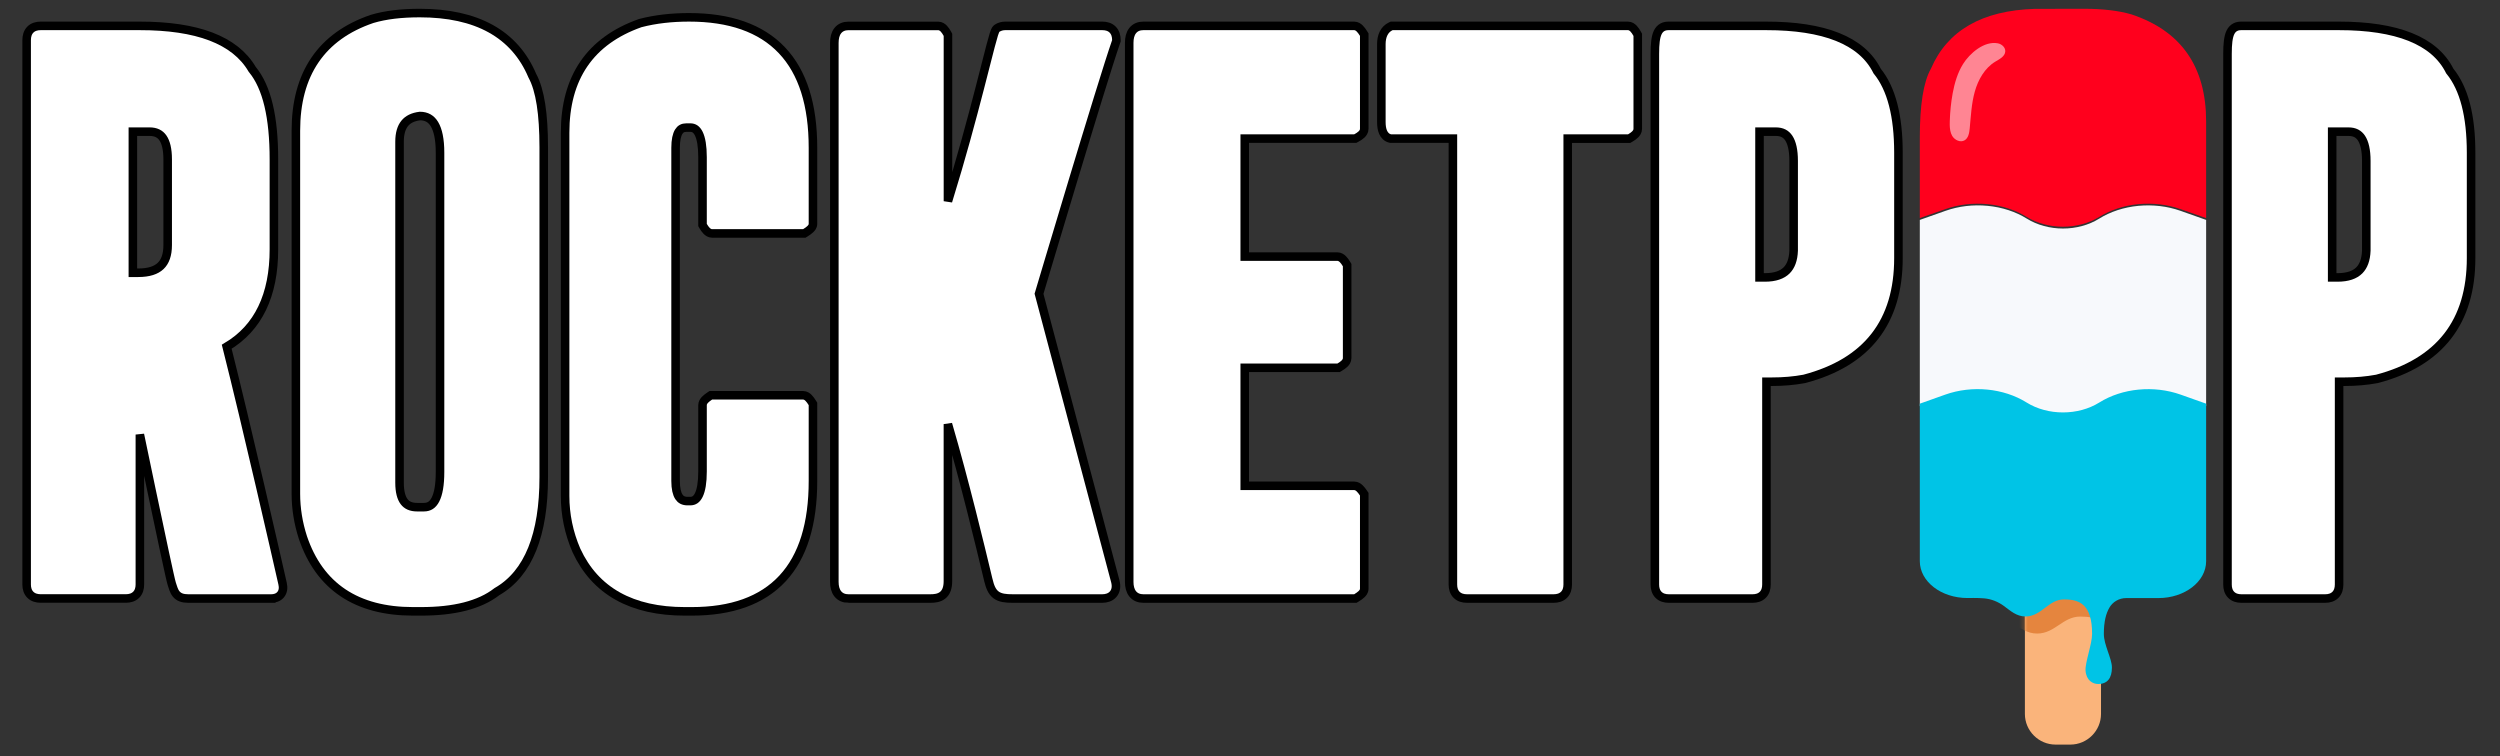 <svg width="585" height="177" viewBox="0 0 585 177" fill="none" xmlns="http://www.w3.org/2000/svg">
<rect x="0" y="0" width="585" height="177" fill="#333333" stroke="none"/>
<path d="M65.967 135.883C64.792 130.712 57.888 100.323 53.051 81.136C60.468 76.742 64.095 69.04 64.095 58.329V37.295C64.095 27.483 62.488 20.408 59.019 16.229C54.959 9.295 46.028 6.056 32.716 6.056H9.508C8.597 6.056 7.73 6.294 7.098 6.937C6.47 7.577 6.235 8.454 6.235 9.386V136.783C6.235 137.693 6.476 138.553 7.106 139.181C7.736 139.807 8.597 140.046 9.508 140.046H29.458C30.368 140.046 31.23 139.807 31.86 139.181C32.49 138.553 32.731 137.693 32.731 136.783V101.685C33.493 105.346 34.444 109.906 35.41 114.509C36.505 119.729 37.619 125.004 38.496 129.086C38.934 131.126 39.314 132.87 39.602 134.16C39.882 135.413 40.093 136.313 40.186 136.594C40.232 136.731 40.278 136.876 40.325 137.022C40.412 137.293 40.499 137.567 40.585 137.799C40.724 138.177 40.904 138.585 41.188 138.945C41.83 139.759 42.772 140.056 44.032 140.056H44.046H44.059H44.073H44.087H44.102H44.116H44.132H44.147H44.163H44.179H44.196H44.212H44.23H44.247H44.265H44.283H44.301H44.32H44.339H44.359H44.379H44.398H44.419H44.44H44.461H44.482H44.503H44.525H44.547H44.57H44.593H44.616H44.639H44.663H44.687H44.711H44.736H44.76H44.786H44.811H44.837H44.863H44.889H44.916H44.942H44.969H44.997H45.025H45.053H45.081H45.109H45.138H45.167H45.196H45.226H45.256H45.286H45.316H45.347H45.378H45.409H45.44H45.472H45.504H45.536H45.568H45.601H45.634H45.667H45.7H45.734H45.768H45.802H45.836H45.871H45.906H45.941H45.976H46.011H46.047H46.083H46.119H46.156H46.192H46.229H46.266H46.304H46.341H46.379H46.417H46.455H46.493H46.532H46.571H46.61H46.649H46.688H46.728H46.768H46.808H46.848H46.889H46.929H46.97H47.011H47.052H47.094H47.135H47.177H47.219H47.261H47.303H47.346H47.389H47.432H47.475H47.518H47.561H47.605H47.649H47.693H47.737H47.781H47.825H47.87H47.915H47.959H48.005H48.05H48.095H48.141H48.187H48.232H48.278H48.325H48.371H48.417H48.464H48.511H48.557H48.605H48.652H48.699H48.746H48.794H48.842H48.89H48.938H48.986H49.034H49.082H49.131H49.179H49.228H49.277H49.326H49.375H49.424H49.474H49.523H49.573H49.622H49.672H49.722H49.772H49.822H49.872H49.923H49.973H50.024H50.074H50.125H50.176H50.227H50.278H50.329H50.38H50.431H50.483H50.534H50.586H50.637H50.689H50.74H50.792H50.844H50.896H50.948H51.001H51.053H51.105H51.157H51.21H51.262H51.315H51.367H51.42H51.473H51.526H51.578H51.631H51.684H51.737H51.79H51.843H51.897H51.95H52.003H52.056H52.11H52.163H52.217H52.27H52.324H52.377H52.431H52.484H52.538H52.592H52.645H52.699H52.753H52.806H52.86H52.914H52.968H53.022H53.075H53.129H53.183H53.237H53.291H53.345H53.399H53.453H53.507H53.561H53.615H53.669H53.722H53.776H53.83H53.884H53.938H53.992H54.046H54.1H54.154H54.208H54.261H54.315H54.369H54.423H54.477H54.53H54.584H54.638H54.692H54.745H54.799H54.852H54.906H54.959H55.013H55.066H55.12H55.173H55.227H55.28H55.333H55.386H55.439H55.492H55.546H55.599H55.651H55.704H55.757H55.81H55.863H55.915H55.968H56.021H56.073H56.126H56.178H56.23H56.282H56.334H56.386H56.438H56.49H56.542H56.594H56.646H56.697H56.749H56.8H56.852H56.903H56.954H57.005H57.056H57.107H57.158H57.208H57.259H57.309H57.36H57.41H57.46H57.51H57.56H57.61H57.66H57.71H57.759H57.809H57.858H57.907H57.956H58.005H58.054H58.103H58.151H58.2H58.248H58.296H58.344H58.392H58.44H58.488H58.536H58.583H58.63H58.677H58.724H58.771H58.818H58.865H58.911H58.957H59.004H59.049H59.095H59.141H59.187H59.232H59.277H59.322H59.367H59.412H59.456H59.501H59.545H59.589H59.633H59.676H59.72H59.764H59.807H59.85H59.892H59.935H59.978H60.02H60.062H60.104H60.146H60.187H60.229H60.27H60.311H60.352H60.392H60.433H60.473H60.513H60.553H60.592H60.632H60.671H60.71H60.749H60.787H60.825H60.864H60.901H60.939H60.977H61.014H61.051H61.088H61.124H61.161H61.197H61.233H61.269H61.304H61.339H61.374H61.409H61.444H61.478H61.512H61.546H61.579H61.613H61.646H61.679H61.711H61.744H61.776H61.808H61.839H61.871H61.902H61.932H61.963H61.993H62.023H62.053H62.083H62.112H62.141H62.17H62.198H62.226H62.254H62.282H62.309H62.336H62.363H62.389H62.416H62.442H62.467H62.493H62.518H62.543H62.567H62.591H62.615H62.639H62.662H62.685H62.708H62.73H62.753H62.774H62.796H62.817H62.838H62.859H62.879H62.899H62.919H62.938H62.957H62.976H62.994H63.012H63.03H63.047H63.065H63.081H63.098H63.114H63.13H63.145H63.16H63.175H63.189H63.203H63.217H63.231H63.244H63.257H63.269H63.281H63.293H63.304H63.315H63.326H63.336H63.346H63.356H63.365H63.374H63.382H63.39H63.398H63.406H63.413H63.419H63.426H63.431H63.437H63.442H63.447H63.452H63.456H63.459H63.463H63.465H63.468H63.47H63.472H63.473H63.474H63.475C63.475 140.056 63.475 140.056 63.475 139.056V140.056C64.253 140.056 65.094 139.827 65.663 139.155C66.246 138.466 66.347 137.545 66.128 136.589C66.105 136.489 66.05 136.249 65.967 135.883ZM31.092 63.826V30.808H34.989C36.462 30.808 37.443 31.312 38.102 32.248C38.806 33.249 39.238 34.877 39.238 37.295V57.339C39.238 59.683 38.627 61.247 37.58 62.239C36.523 63.24 34.846 63.826 32.355 63.826H31.092Z" fill="white" stroke="black" stroke-width="2"/>
<path d="M187.924 54.624H188.208L188.45 54.474C188.926 54.181 189.321 53.896 189.609 53.62C189.753 53.482 189.896 53.321 190.009 53.139C190.118 52.96 190.235 52.701 190.235 52.385V34.585C190.235 24.612 187.87 16.938 182.962 11.759C178.045 6.569 170.739 4.056 161.235 4.056C157.226 4.056 153.403 4.472 149.854 5.396L149.812 5.406L149.771 5.421C143.979 7.478 139.571 10.644 136.619 14.965C133.671 19.282 132.235 24.667 132.235 31.062V116.049C132.235 120.39 133.094 124.663 134.879 128.791L134.884 128.802L134.89 128.814C137.079 133.543 140.312 137.124 144.588 139.512C148.853 141.894 154.096 143.056 160.267 143.056H161.861C171.16 143.056 178.313 140.538 183.125 135.344C187.924 130.165 190.235 122.494 190.235 112.526V94.805V94.52L190.084 94.277C189.791 93.805 189.501 93.402 189.205 93.106C188.931 92.832 188.498 92.497 187.924 92.497H166.633H166.33L166.077 92.666C165.643 92.957 165.262 93.246 164.98 93.538C164.722 93.806 164.391 94.236 164.391 94.805V110.321C164.391 112.925 164.065 114.724 163.518 115.838C163.251 116.381 162.95 116.725 162.642 116.935C162.341 117.14 161.979 117.255 161.518 117.255H160.893C159.906 117.255 159.288 116.907 158.865 116.264C158.392 115.547 158.088 114.348 158.088 112.526V34.585C158.088 32.758 158.376 31.546 158.822 30.821C159.219 30.174 159.77 29.857 160.619 29.857H161.518C161.979 29.857 162.341 29.971 162.642 30.176C162.95 30.386 163.251 30.73 163.518 31.273C164.065 32.387 164.391 34.187 164.391 36.79V52.385V52.653L164.525 52.885C164.787 53.337 165.063 53.731 165.359 54.025C165.634 54.297 166.067 54.624 166.633 54.624H187.924Z" fill="white" stroke="black" stroke-width="2"/>
<path d="M261.179 9.717L261.235 9.556V9.386C261.235 8.453 260.999 7.576 260.368 6.936C259.735 6.294 258.866 6.056 257.953 6.056H235.207C234.544 6.056 233.97 6.239 233.503 6.495C233.382 6.549 233.294 6.616 233.243 6.659C233.136 6.75 233.065 6.846 233.026 6.903C232.946 7.021 232.886 7.148 232.843 7.247C232.753 7.455 232.657 7.731 232.558 8.046C232.356 8.687 232.101 9.615 231.794 10.779C231.463 12.035 231.065 13.595 230.603 15.409C230.207 16.96 229.765 18.695 229.276 20.585C227.451 27.649 224.965 36.938 221.822 47.082V8.405V8.152L221.702 7.929C221.431 7.429 221.147 7.005 220.842 6.691C220.555 6.397 220.115 6.065 219.54 6.065H198.516C197.528 6.065 196.635 6.406 196.023 7.196C195.447 7.94 195.235 8.941 195.235 10.037V136.162C195.235 137.227 195.45 138.209 196.029 138.942C196.64 139.717 197.529 140.056 198.516 140.056V139.056C198.516 140.056 198.516 140.056 198.517 140.056H198.517H198.518H198.52H198.521H198.523H198.526H198.529H198.532H198.536H198.54H198.545H198.549H198.555H198.56H198.566H198.573H198.579H198.586H198.594H198.602H198.61H198.619H198.627H198.637H198.646H198.656H198.667H198.678H198.689H198.7H198.712H198.724H198.737H198.749H198.763H198.776H198.79H198.804H198.819H198.834H198.849H198.864H198.88H198.897H198.913H198.93H198.947H198.965H198.983H199.001H199.019H199.038H199.057H199.077H199.097H199.117H199.137H199.158H199.179H199.2H199.222H199.244H199.266H199.289H199.312H199.335H199.358H199.382H199.406H199.431H199.455H199.48H199.506H199.531H199.557H199.583H199.609H199.636H199.663H199.69H199.718H199.746H199.774H199.802H199.831H199.86H199.889H199.918H199.948H199.978H200.008H200.038H200.069H200.1H200.131H200.163H200.195H200.227H200.259H200.292H200.324H200.357H200.391H200.424H200.458H200.492H200.526H200.561H200.595H200.63H200.665H200.701H200.737H200.772H200.808H200.845H200.881H200.918H200.955H200.992H201.03H201.067H201.105H201.143H201.182H201.22H201.259H201.298H201.337H201.376H201.416H201.456H201.496H201.536H201.576H201.617H201.658H201.699H201.74H201.781H201.823H201.864H201.906H201.948H201.991H202.033H202.076H202.118H202.161H202.205H202.248H202.291H202.335H202.379H202.423H202.467H202.512H202.556H202.601H202.646H202.691H202.736H202.781H202.827H202.872H202.918H202.964H203.01H203.056H203.103H203.149H203.196H203.243H203.29H203.337H203.384H203.432H203.479H203.527H203.575H203.623H203.671H203.719H203.767H203.816H203.864H203.913H203.962H204.01H204.06H204.109H204.158H204.207H204.257H204.306H204.356H204.406H204.456H204.506H204.556H204.606H204.657H204.707H204.758H204.808H204.859H204.91H204.961H205.012H205.063H205.114H205.165H205.217H205.268H205.319H205.371H205.423H205.474H205.526H205.578H205.63H205.682H205.734H205.786H205.839H205.891H205.943H205.996H206.048H206.101H206.153H206.206H206.259H206.312H206.364H206.417H206.47H206.523H206.576H206.629H206.682H206.736H206.789H206.842H206.895H206.948H207.002H207.055H207.109H207.162H207.215H207.269H207.322H207.376H207.429H207.483H207.537H207.59H207.644H207.697H207.751H207.805H207.858H207.912H207.966H208.02H208.073H208.127H208.181H208.234H208.288H208.342H208.395H208.449H208.503H208.557H208.61H208.664H208.718H208.771H208.825H208.878H208.932H208.985H209.039H209.093H209.146H209.199H209.253H209.306H209.36H209.413H209.466H209.52H209.573H209.626H209.679H209.732H209.785H209.838H209.891H209.944H209.997H210.05H210.103H210.156H210.208H210.261H210.313H210.366H210.418H210.471H210.523H210.575H210.628H210.68H210.732H210.784H210.836H210.887H210.939H210.991H211.043H211.094H211.146H211.197H211.248H211.299H211.351H211.402H211.452H211.503H211.554H211.605H211.655H211.706H211.756H211.806H211.857H211.907H211.957H212.006H212.056H212.106H212.155H212.205H212.254H212.303H212.352H212.401H212.45H212.499H212.548H212.596H212.644H212.693H212.741H212.789H212.836H212.884H212.932H212.979H213.026H213.074H213.121H213.167H213.214H213.261H213.307H213.354H213.4H213.446H213.492H213.537H213.583H213.628H213.673H213.718H213.763H213.808H213.853H213.897H213.941H213.985H214.029H214.073H214.117H214.16H214.203H214.246H214.289H214.332H214.374H214.417H214.459H214.501H214.543H214.584H214.626H214.667H214.708H214.749H214.789H214.83H214.87H214.91H214.95H214.99H215.029H215.068H215.107H215.146H215.185H215.223H215.261H215.299H215.337H215.374H215.412H215.449H215.486H215.522H215.559H215.595H215.631H215.666H215.702H215.737H215.772H215.807H215.842H215.876H215.91H215.944H215.977H216.011H216.044H216.077H216.109H216.142H216.174H216.206H216.237H216.268H216.3H216.33H216.361H216.391H216.421H216.451H216.481H216.51H216.539H216.568H216.596H216.624H216.652H216.68H216.707H216.734H216.761H216.787H216.813H216.839H216.865H216.89H216.915H216.94H216.965H216.989H217.013H217.036H217.06H217.083H217.105H217.128H217.15H217.171H217.193H217.214H217.235H217.255H217.276H217.296H217.315H217.334H217.353H217.372H217.39H217.408H217.426H217.443H217.46H217.477H217.493H217.509H217.525H217.54H217.555H217.57H217.584H217.598H217.612H217.625H217.638H217.651H217.663H217.675H217.686H217.698H217.709C218.638 140.056 219.727 139.964 220.565 139.3C221.459 138.592 221.813 137.455 221.813 135.997V135.981V135.964V135.946V135.928V135.909V135.889V135.868V135.846V135.824V135.8V135.776V135.751V135.725V135.699V135.671V135.643V135.614V135.584V135.553V135.522V135.49V135.457V135.423V135.389V135.354V135.318V135.281V135.243V135.205V135.166V135.126V135.086V135.045V135.003V134.96V134.917V134.872V134.828V134.782V134.736V134.689V134.641V134.593V134.543V134.494V134.443V134.392V134.34V134.287V134.234V134.18V134.126V134.07V134.014V133.958V133.901V133.843V133.784V133.725V133.665V133.604V133.543V133.482V133.419V133.356V133.292V133.228V133.163V133.098V133.032V132.965V132.897V132.829V132.761V132.692V132.622V132.552V132.481V132.409V132.337V132.265V132.191V132.118V132.043V131.968V131.893V131.817V131.74V131.663V131.586V131.507V131.429V131.35V131.27V131.189V131.109V131.027V130.945V130.863V130.78V130.697V130.613V130.528V130.444V130.358V130.272V130.186V130.099V130.012V129.924V129.836V129.747V129.658V129.568V129.478V129.388V129.297V129.205V129.113V129.021V128.928V128.835V128.741V128.647V128.553V128.458V128.363V128.267V128.171V128.074V127.977V127.88V127.782V127.684V127.586V127.487V127.387V127.288V127.188V127.087V126.986V126.885V126.784V126.682V126.58V126.477V126.374V126.271V126.167V126.063V125.959V125.855V125.75V125.644V125.539V125.433V125.327V125.22V125.113V125.006V124.899V124.791V124.683V124.575V124.466V124.358V124.248V124.139V124.029V123.919V123.809V123.699V123.588V123.477V123.366V123.254V123.142V123.03V122.918V122.806V122.693V122.58V122.467V122.354V122.24V122.126V122.012V121.898V121.784V121.669V121.554V121.44V121.324V121.209V121.093V120.978V120.862V120.746V120.63V120.513V120.397V120.28V120.163V120.046V119.929V119.811V119.694V119.576V119.459V119.341V119.223V119.105V118.986V118.868V118.75V118.631V118.512V118.393V118.275V118.156V118.037V117.917V117.798V117.679V117.559V117.44V117.32V117.201V117.081V116.961V116.841V116.721V116.601V116.482V116.361V116.241V116.121V116.001V115.881V115.761V115.641V115.52V115.4V115.28V115.159V115.039V114.919V114.799V114.678V114.558V114.438V114.317V114.197V114.077V113.957V113.837V113.716V113.596V113.476V113.356V113.236V113.116V112.996V112.876V112.757V112.637V112.517V112.398V112.278V112.159V112.039V111.92V111.801V111.682V111.563V111.444V111.325V111.206V111.087V110.969V110.851V110.732V110.614V110.496V110.378V110.26V110.143V110.025V109.908V109.791V109.674V109.557V109.44V109.323V109.207V109.09V108.974V108.858V108.743V108.627V108.511V108.396V108.281V108.166V108.052V107.937V107.823V107.709V107.595V107.481V107.368V107.255V107.142V107.029V106.916V106.804V106.692V106.58V106.469V106.357V106.246V106.135V106.025V105.914V105.804V105.695V105.585V105.476V105.367V105.258V105.15V105.042V104.934V104.826V104.719V104.612V104.506V104.399V104.293V104.188V104.082V103.977V103.872V103.768V103.664V103.56V103.457V103.354V103.251V103.149V103.047V102.945V102.844V102.743V102.642V102.542V102.442V102.343V102.244V102.145V102.047V101.949V101.852V101.755V101.658V101.562V101.466V101.37V101.275V101.181V101.086V100.993V100.899V100.806V100.714V100.622V100.53V100.439V100.348V100.258V100.168V100.079V99.99V99.901V99.813V99.726V99.639V99.552V99.466V99.381V99.296V99.239C225.713 112.54 229.579 128.67 230.889 134.134C231.062 134.856 231.19 135.392 231.268 135.71L231.269 135.711C231.638 137.215 232.07 138.447 233.069 139.199C234.054 139.94 235.381 140.056 236.989 140.056H257.944C258.861 140.056 259.838 139.789 260.489 139.029C261.165 138.24 261.284 137.164 260.976 136.003C260.722 135.041 256.242 118.158 251.826 101.517L245.785 78.754L243.806 71.296L243.253 69.21L243.129 68.745L243.217 68.451C243.326 68.082 243.488 67.541 243.694 66.848C244.107 65.463 244.701 63.473 245.424 61.056C246.869 56.222 248.83 49.68 250.894 42.846C255.025 29.165 259.553 14.357 261.179 9.717Z" fill="white" stroke="black" stroke-width="2"/>
<path d="M316.878 32.432H317.127L317.347 32.315C317.852 32.047 318.281 31.766 318.598 31.464C318.893 31.182 319.235 30.742 319.235 30.16V8.396V8.112L319.086 7.87C318.784 7.382 318.484 6.969 318.176 6.667C317.89 6.385 317.451 6.056 316.878 6.056H267.525C266.535 6.056 265.64 6.395 265.026 7.185C264.448 7.93 264.235 8.93 264.235 10.027V136.162C264.235 137.227 264.451 138.21 265.032 138.943C265.645 139.718 266.537 140.056 267.525 140.056H316.878H317.157L317.395 139.912C317.891 139.613 318.3 139.322 318.598 139.037C318.747 138.894 318.893 138.73 319.007 138.544C319.118 138.363 319.235 138.101 319.235 137.783V115.952V115.646L319.064 115.392C318.765 114.949 318.466 114.561 318.164 114.274C317.889 114.012 317.45 113.68 316.878 113.68H291.27V86.069H312.947H313.215L313.448 85.934C313.909 85.667 314.313 85.387 314.614 85.09C314.889 84.818 315.234 84.378 315.234 83.797V62.315V62.04L315.094 61.804C314.823 61.348 314.539 60.948 314.238 60.65C313.96 60.376 313.521 60.042 312.947 60.042H291.27V32.432H316.878Z" fill="white" stroke="black" stroke-width="2"/>
<path d="M325.87 6.056H325.649L325.449 6.149C323.894 6.87 323.235 8.462 323.235 10.309V28.538C323.235 29.452 323.348 30.283 323.642 30.949C323.95 31.647 324.485 32.213 325.285 32.404L325.399 32.432H325.517H339.977V136.793C339.977 137.703 340.219 138.564 340.852 139.191C341.483 139.818 342.346 140.056 343.258 140.056H363.564C364.476 140.056 365.339 139.818 365.971 139.191C366.603 138.564 366.845 137.703 366.845 136.793V32.441H380.952H381.222L381.455 32.306C381.915 32.039 382.317 31.759 382.617 31.461C382.892 31.188 383.235 30.749 383.235 30.169V8.406V8.148L383.11 7.922C382.836 7.425 382.551 7.001 382.248 6.689C381.966 6.398 381.525 6.056 380.942 6.056H325.87Z" fill="white" stroke="black" stroke-width="2"/>
<path d="M87.094 4.419L87.075 4.425L87.056 4.431C81.187 6.432 76.706 9.623 73.703 14.039C70.703 18.449 69.235 23.994 69.235 30.604V115.507C69.235 119.025 69.808 122.458 70.871 125.754L70.871 125.754L70.875 125.767C72.799 131.462 75.926 135.811 80.279 138.725C84.624 141.633 90.105 143.056 96.642 143.056H98.513C106.247 143.056 112.23 141.598 116.283 138.442C123.703 134.188 127.235 125.034 127.235 111.688V34.423V34.422C127.225 26.733 126.414 21.103 124.565 17.721C122.514 12.858 119.262 9.173 114.829 6.714C110.397 4.256 104.842 3.056 98.23 3.056C93.951 3.056 90.254 3.482 87.094 4.419ZM102.967 110.435C102.967 113.477 102.572 115.595 101.887 116.918C101.553 117.565 101.164 117.994 100.744 118.264C100.328 118.531 99.824 118.679 99.194 118.679H97.607C96.15 118.679 95.198 118.215 94.573 117.397C93.91 116.527 93.493 115.1 93.493 112.942V33.17C93.493 31.191 93.945 29.795 94.711 28.86C95.456 27.949 96.605 27.345 98.284 27.148C99.814 27.163 100.901 27.785 101.666 29.059C102.488 30.426 102.967 32.607 102.967 35.735V110.435Z" fill="white" stroke="black" stroke-width="2"/>
<path d="M547.35 136.793V89.322H548.587C551.302 89.322 553.802 89.104 556.174 88.665L556.211 88.658L556.247 88.648C563.492 86.734 569.016 83.44 572.721 78.684C576.428 73.927 578.235 67.81 578.235 60.401V35.676L578.235 35.675C578.225 27.172 576.635 20.773 573.25 16.619C569.659 9.428 560.741 6.056 547.32 6.056H524.473C524.028 6.056 523.518 6.112 523.034 6.369C522.53 6.636 522.16 7.064 521.899 7.616C521.416 8.636 521.235 10.24 521.235 12.63V88.313V125.809V136.793C521.235 137.698 521.47 138.556 522.092 139.185C522.715 139.815 523.569 140.056 524.473 140.056H535.392H543.881H544.112C545.015 140.056 545.87 139.815 546.493 139.185C547.114 138.556 547.35 137.698 547.35 136.793ZM553.714 58.148V58.666C553.633 60.809 553.042 62.293 552.077 63.261C551.037 64.305 549.396 64.918 546.964 64.918H545.727V30.81H549.548C550.964 30.81 551.924 31.325 552.582 32.321C553.287 33.39 553.714 35.119 553.714 37.657V58.148Z" fill="white" stroke="black" stroke-width="2"/>
<path d="M413.35 136.793V89.322H414.587C417.302 89.322 419.802 89.104 422.174 88.665L422.211 88.658L422.247 88.648C429.491 86.734 435.016 83.44 438.721 78.684C442.428 73.927 444.235 67.81 444.235 60.401V35.676V35.675C444.225 27.17 442.625 20.772 439.25 16.62C435.66 9.429 426.741 6.056 413.32 6.056H390.473C390.028 6.056 389.518 6.112 389.034 6.369C388.53 6.636 388.16 7.064 387.899 7.616C387.416 8.636 387.235 10.24 387.235 12.63V88.313V125.809V136.793C387.235 137.698 387.47 138.556 388.092 139.185C388.715 139.815 389.569 140.056 390.473 140.056H401.392H409.881H410.112C411.015 140.056 411.87 139.815 412.493 139.185C413.114 138.556 413.35 137.698 413.35 136.793ZM419.714 58.148V58.666C419.633 60.809 419.042 62.293 418.077 63.261C417.037 64.305 415.396 64.918 412.964 64.918H411.727V30.81H415.548C416.964 30.81 417.924 31.325 418.582 32.321C419.287 33.39 419.714 35.119 419.714 37.657V58.148Z" fill="white" stroke="black" stroke-width="2"/>
<path d="M473.824 133.074V146.007V167.06C473.824 171.004 477.055 174.234 480.998 174.234H484.463C488.406 174.234 491.637 171.004 491.637 167.06V146.007V133.074H473.824Z" fill="#FAB47B"/>
<mask id="mask0_1037_398" style="mask-type:luminance" maskUnits="userSpaceOnUse" x="473" y="133" width="19" height="42">
<path d="M473.824 133.074V146.007V167.06C473.824 171.004 477.055 174.234 480.998 174.234H484.463C488.406 174.234 491.637 171.004 491.637 167.06V146.007V133.074H473.824Z" fill="white"/>
</mask>
<g mask="url(#mask0_1037_398)">
<path d="M517.405 96.59C510.348 94.374 502.091 95.087 496.059 98.425C490.495 101.509 482.531 101.509 476.967 98.425C470.945 95.087 462.678 94.364 455.621 96.59L448.945 98.698V135.368C448.945 140.121 454.547 143.957 461.477 143.957C461.477 143.957 464.074 143.889 465.86 144.035C467.714 144.182 469.481 144.816 470.974 145.783C472.76 146.944 474.312 148.252 476.684 148.252C480.871 148.252 482.697 144.279 486.757 144.279C490.817 144.279 494.155 145.353 494.155 152.332C494.155 154.635 492.291 158.998 492.437 160.862C492.623 163.185 494.38 163.976 495.737 163.976C498.186 163.976 499.348 162.59 499.348 160.121C499.348 158.051 497.22 154.879 497.22 152.332C497.22 149.296 497.825 147.559 498.626 146.271C499.514 144.836 501.241 143.967 503.086 143.967H511.529C518.449 143.967 524.061 140.131 524.061 135.378V98.698L517.405 96.59Z" fill="#E5853E"/>
</g>
<path d="M455.21 48.937C458.296 47.849 461.709 47.45 465.072 47.771C468.436 48.092 471.611 49.131 474.252 50.763C476.646 52.24 479.653 53.056 482.73 53.056C485.806 53.056 488.814 52.24 491.208 50.763C493.849 49.131 497.024 48.092 500.388 47.771C503.751 47.45 507.164 47.849 510.25 48.937L516.235 51.035V28.43C516.235 15.588 510.389 7.233 498.765 3.367C495.669 2.473 491.999 2.056 487.706 2.056C487.162 2.056 476.686 2.065 476.152 2.075C463.816 2.444 455.685 7.127 451.837 16.073C450.076 19.182 449.235 24.564 449.235 32.228V51.035L449.265 51.025L455.21 48.937Z" fill="#FF001D"/>
<path d="M510.249 49.337C507.162 48.245 503.749 47.846 500.375 48.167C497.002 48.489 493.826 49.532 491.184 51.178C488.8 52.66 485.802 53.478 482.745 53.478C479.688 53.478 476.69 52.66 474.305 51.178C471.664 49.532 468.488 48.489 465.114 48.167C461.74 47.836 458.327 48.245 455.24 49.337L449.235 51.461V95.029L455.24 92.904C458.317 91.823 461.711 91.423 465.065 91.745C468.419 92.067 471.575 93.099 474.207 94.737C476.611 96.227 479.638 97.056 482.735 97.056C485.832 97.056 488.859 96.237 491.263 94.737C493.895 93.109 497.051 92.076 500.405 91.745C503.759 91.423 507.162 91.823 510.229 92.904L516.235 95.029V51.461L510.249 49.337Z" fill="#F7F9FC"/>
<path opacity="0.52" d="M456.239 29.243C456.229 28.957 456.239 28.661 456.249 28.374C456.316 26.173 456.53 23.981 456.927 21.819C457.373 19.43 458.07 17.05 459.34 14.997C460.9 12.479 464.32 9.517 467.508 10.139C468.409 10.317 469.281 11.087 469.233 12.025C469.175 13.21 467.886 13.832 466.888 14.434C464.427 15.925 462.886 18.64 462.101 21.444C461.316 24.247 461.19 27.19 460.909 30.092C460.812 31.119 460.599 32.304 459.727 32.827C458.739 33.419 457.392 32.787 456.801 31.78C456.375 31.03 456.258 30.132 456.239 29.243Z" fill="white"/>
<path d="M510.271 92.34C503.98 90.114 496.612 90.83 491.241 94.184C486.276 97.284 479.184 97.284 474.219 94.184C468.848 90.83 461.48 90.104 455.189 92.34L449.235 94.459V131.308C449.235 136.085 454.23 139.939 460.411 139.939C460.411 139.939 462.726 139.871 464.318 140.018C465.97 140.165 467.543 140.802 468.878 141.773C470.47 142.941 471.855 144.255 473.972 144.255C477.7 144.255 479.332 140.263 482.952 140.263C486.573 140.263 489.55 141.342 489.55 148.355C489.55 150.669 487.888 155.054 488.017 156.927C488.185 159.261 489.747 160.056 490.964 160.056C493.15 160.056 494.188 158.663 494.188 156.181C494.188 154.102 492.299 150.915 492.299 148.355C492.299 145.304 492.843 143.558 493.555 142.264C494.347 140.822 495.88 139.949 497.531 139.949H505.058C511.22 139.949 516.235 136.094 516.235 131.318V94.459L510.271 92.34Z" fill="#00C4E6"/>
</svg>
